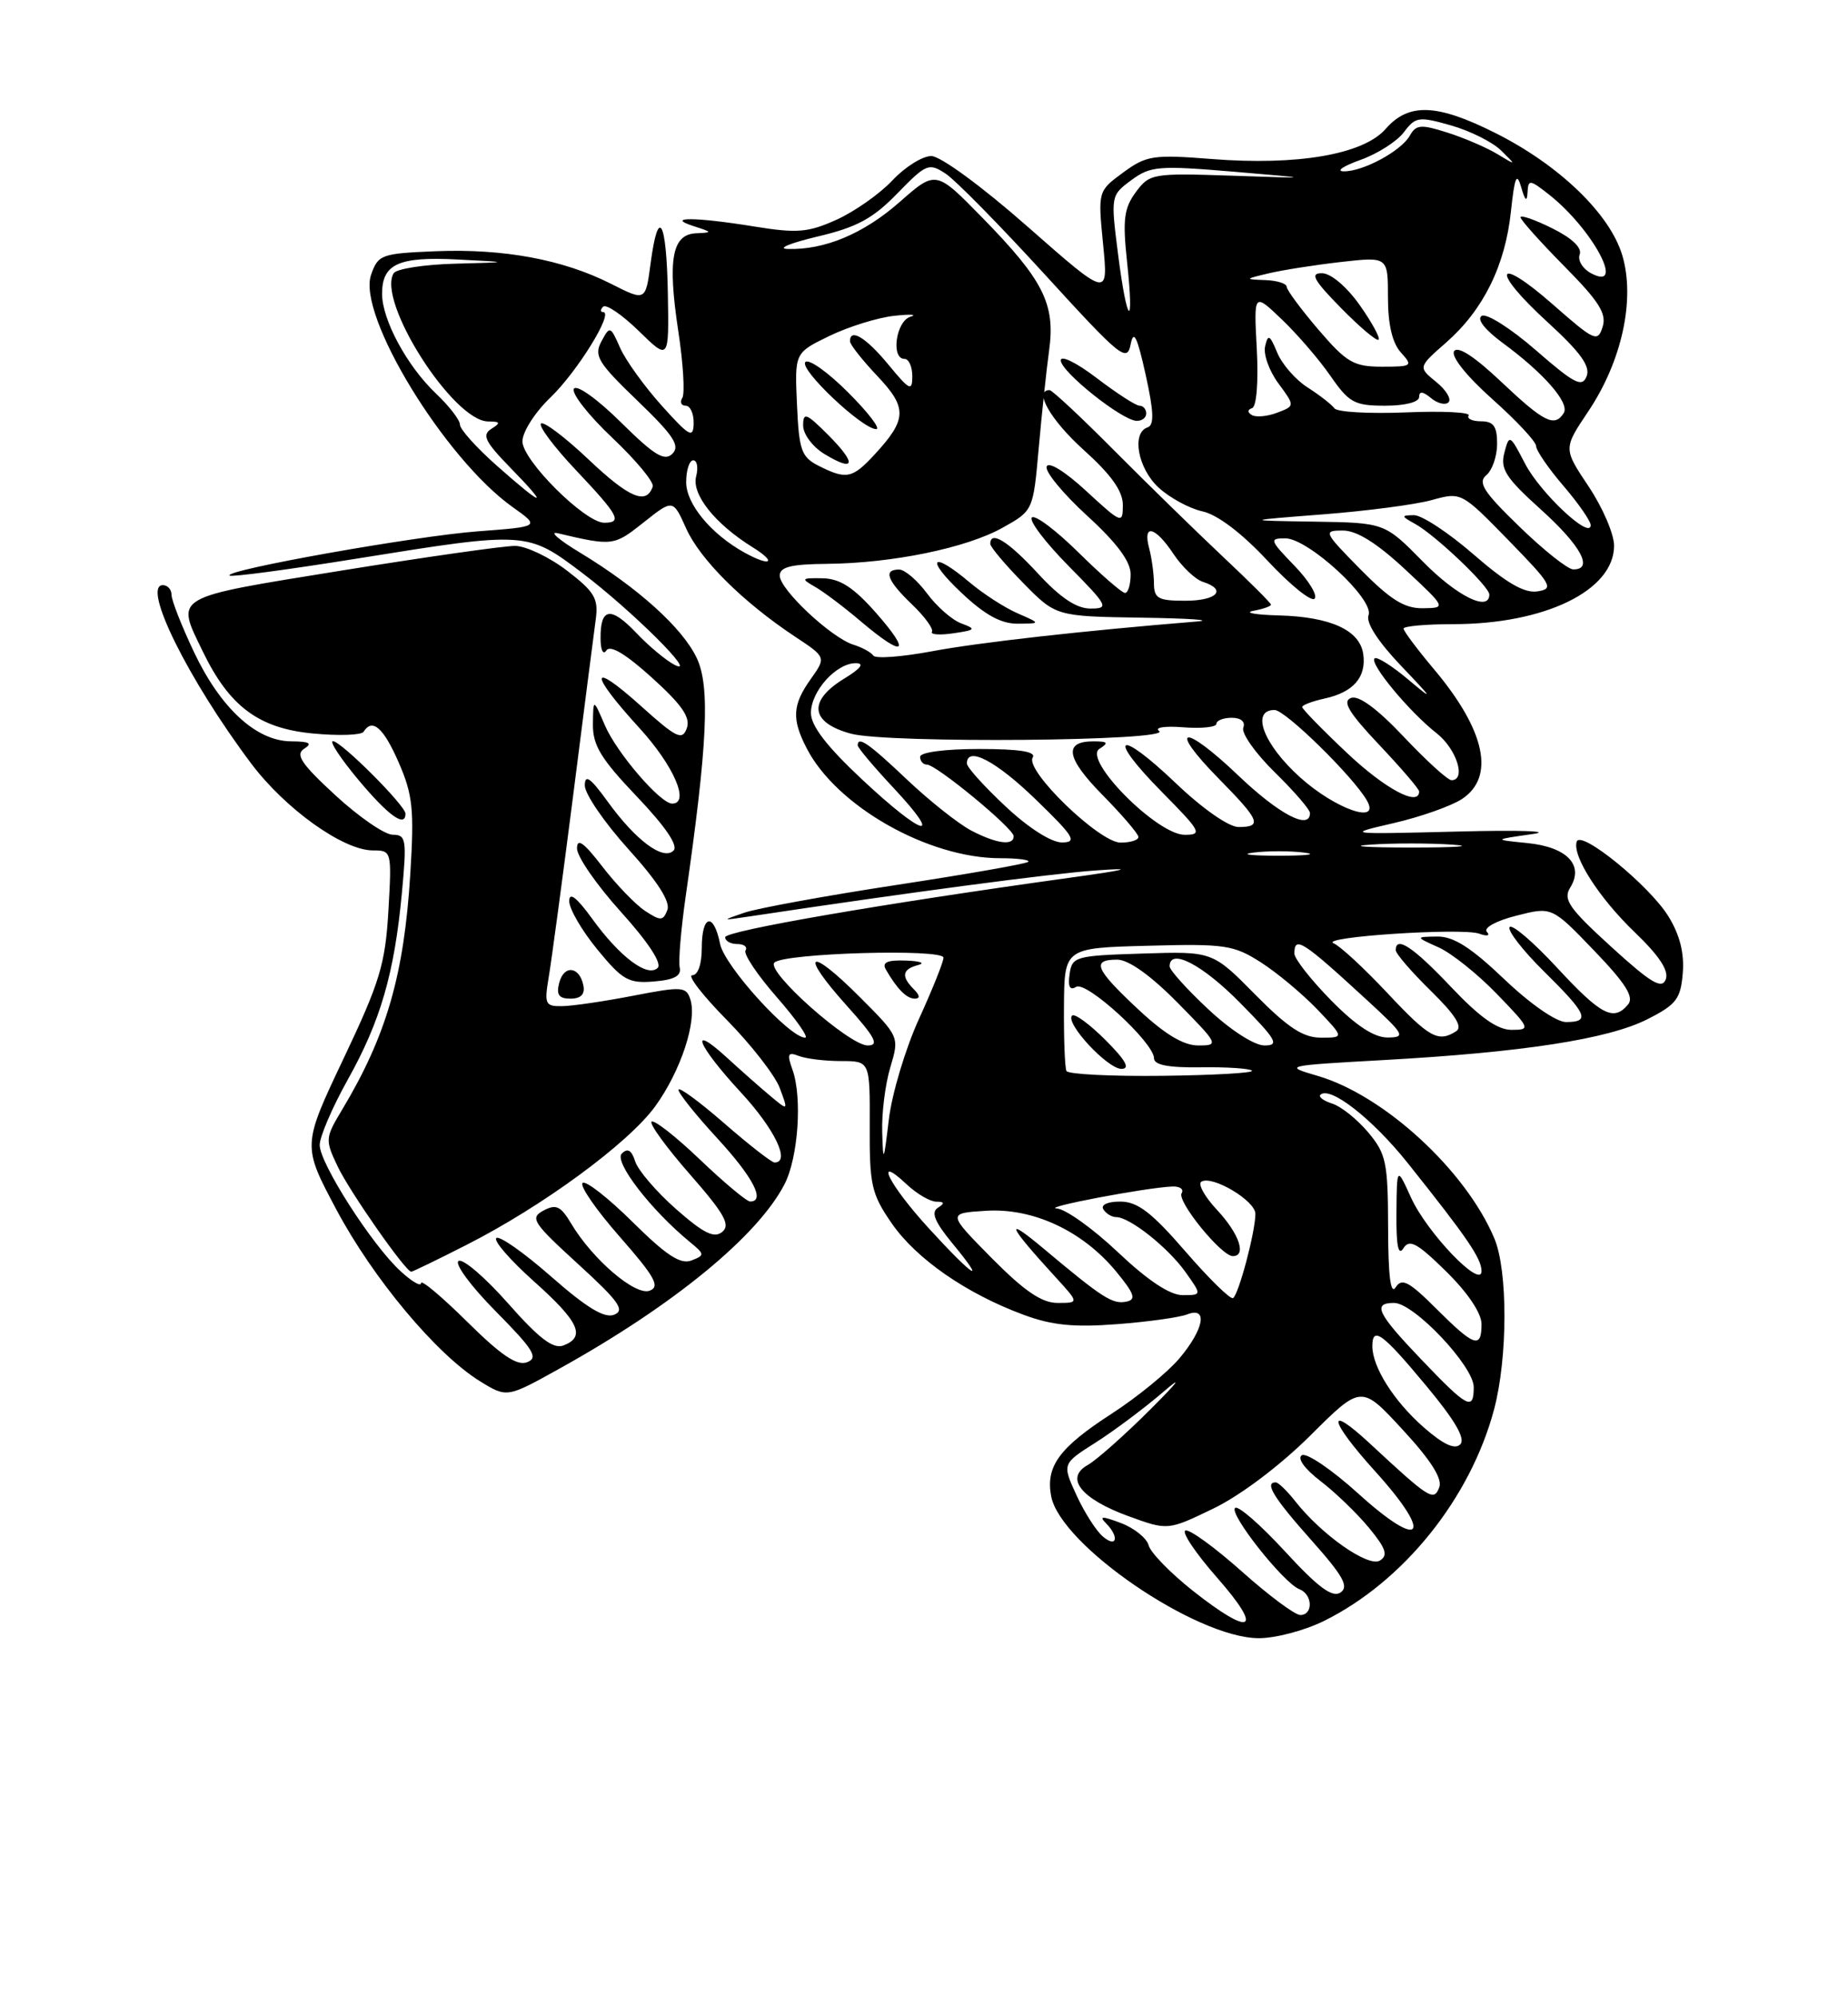 <?xml version="1.0" encoding="UTF-8" standalone="no"?>
<!DOCTYPE svg PUBLIC "-//W3C//DTD SVG 1.1//EN" "http://www.w3.org/Graphics/SVG/1.1/DTD/svg11.dtd" >
<svg xmlns="http://www.w3.org/2000/svg" xmlns:xlink="http://www.w3.org/1999/xlink" version="1.1" viewBox="0 0 237 256">
 <g >
 <path fill="currentColor"
d=" M 169.82 207.75 C 180.01 202.70 188.57 192.05 191.61 180.65 C 193.37 174.04 193.39 162.85 191.64 158.72 C 187.97 150.00 177.48 140.37 168.96 137.89 C 164.57 136.61 164.71 136.58 177.45 135.87 C 195.26 134.88 206.22 133.19 211.25 130.65 C 214.99 128.76 215.54 128.04 215.81 124.72 C 216.02 122.16 215.43 119.81 213.96 117.44 C 211.53 113.50 202.72 106.33 202.21 107.87 C 201.60 109.69 205.08 115.11 209.69 119.53 C 212.80 122.51 214.05 124.42 213.63 125.53 C 213.13 126.83 211.74 126.01 206.63 121.35 C 201.21 116.41 200.43 115.29 201.37 113.77 C 203.18 110.88 200.96 108.57 195.90 108.06 C 191.50 107.62 191.50 107.62 196.50 106.91 C 199.25 106.53 194.97 106.37 187.00 106.58 C 172.53 106.94 172.51 106.94 178.73 105.50 C 182.16 104.71 186.10 103.32 187.48 102.42 C 191.78 99.60 190.50 93.63 183.94 85.82 C 181.77 83.25 180.00 80.88 180.00 80.57 C 180.00 80.26 182.85 80.00 186.34 80.00 C 198.13 80.00 207.00 75.68 207.00 69.94 C 207.00 68.45 205.53 65.04 203.74 62.36 C 200.49 57.50 200.49 57.50 203.67 52.76 C 208.00 46.32 209.73 38.40 208.06 32.75 C 206.48 27.42 199.95 21.13 191.72 17.02 C 184.25 13.28 180.64 13.16 177.70 16.53 C 174.85 19.79 166.43 21.25 155.38 20.38 C 147.87 19.79 147.02 19.93 144.03 22.12 C 140.80 24.50 140.80 24.50 141.47 31.32 C 142.14 38.15 142.14 38.15 131.82 29.08 C 125.96 23.92 120.61 20.00 119.44 20.00 C 118.30 20.00 116.05 21.41 114.44 23.13 C 112.82 24.85 109.61 27.11 107.29 28.16 C 103.65 29.80 102.24 29.92 96.79 29.04 C 89.16 27.80 85.19 27.78 89.00 29.00 C 91.38 29.76 91.39 29.81 89.27 29.90 C 86.18 30.04 85.60 33.24 86.98 42.39 C 87.62 46.56 87.85 50.43 87.51 50.99 C 87.16 51.54 87.36 52.00 87.94 52.00 C 88.52 52.00 88.98 53.01 88.96 54.25 C 88.92 56.23 88.42 55.95 84.87 52.00 C 82.64 49.52 80.24 46.19 79.53 44.59 C 78.28 41.76 78.21 41.74 77.13 43.76 C 76.14 45.60 76.68 46.49 81.76 51.37 C 86.38 55.81 87.25 57.14 86.24 58.15 C 85.23 59.17 83.93 58.38 79.61 54.11 C 76.59 51.13 73.96 49.25 73.60 49.83 C 73.26 50.40 75.46 53.22 78.51 56.10 C 81.56 58.98 83.90 61.80 83.71 62.36 C 82.91 64.76 80.70 63.83 75.51 58.92 C 72.47 56.04 69.71 53.96 69.38 54.29 C 69.05 54.62 71.08 57.32 73.89 60.29 C 79.36 66.08 79.86 67.00 77.48 67.00 C 75.03 67.00 67.00 59.01 67.00 56.57 C 67.00 55.37 68.61 52.84 70.59 50.95 C 74.05 47.62 78.76 40.00 77.35 40.00 C 76.98 40.00 76.97 39.69 77.35 39.31 C 77.73 38.94 79.78 40.34 81.92 42.42 C 85.80 46.21 85.80 46.21 85.65 37.61 C 85.48 28.14 84.42 26.32 83.43 33.81 C 82.79 38.62 82.79 38.62 78.35 36.37 C 72.22 33.27 64.59 31.85 55.89 32.20 C 48.90 32.49 48.49 32.63 47.59 35.22 C 45.78 40.37 57.03 58.81 65.75 65.00 C 69.27 67.50 69.27 67.50 61.31 68.10 C 53.20 68.71 28.73 73.07 29.44 73.77 C 29.65 73.99 37.05 73.00 45.88 71.58 C 67.52 68.10 67.62 68.11 74.65 73.42 C 81.05 78.26 89.71 86.87 86.50 85.21 C 85.40 84.64 83.19 82.80 81.60 81.12 C 78.32 77.68 76.99 77.88 77.02 81.81 C 77.02 83.32 77.35 84.00 77.77 83.37 C 78.25 82.62 80.26 83.83 83.62 86.87 C 87.46 90.34 88.58 91.96 88.08 93.34 C 87.50 94.95 86.76 94.59 82.21 90.50 C 75.59 84.55 75.47 86.17 82.00 93.31 C 86.41 98.13 88.52 103.00 86.20 103.00 C 84.69 103.00 79.11 96.51 77.59 93.00 C 76.08 89.50 76.08 89.50 76.04 92.82 C 76.01 95.53 77.06 97.26 81.68 102.10 C 85.33 105.93 87.01 108.39 86.38 109.02 C 85.06 110.34 81.55 107.74 77.93 102.74 C 75.71 99.67 75.00 99.18 75.00 100.68 C 75.00 101.77 77.52 105.44 80.60 108.85 C 84.32 112.96 85.99 115.57 85.59 116.63 C 85.04 118.05 84.73 118.06 82.74 116.76 C 81.51 115.95 79.04 113.39 77.25 111.07 C 74.86 107.97 74.00 107.35 74.00 108.75 C 74.00 109.80 76.54 113.46 79.64 116.89 C 83.11 120.73 84.92 123.48 84.35 124.05 C 83.06 125.34 79.50 122.67 75.93 117.74 C 73.94 115.00 73.00 114.28 73.00 115.50 C 73.00 116.49 74.62 119.28 76.61 121.70 C 79.83 125.63 80.62 126.07 83.86 125.80 C 86.47 125.59 87.41 125.08 87.17 124.01 C 86.99 123.19 87.33 119.14 87.92 115.01 C 90.74 95.39 91.09 87.98 89.35 84.33 C 87.53 80.48 81.79 75.31 74.35 70.81 C 71.68 69.20 70.40 68.09 71.50 68.34 C 78.57 70.01 78.74 69.98 82.53 66.97 C 86.31 63.97 86.31 63.97 88.00 67.74 C 89.79 71.72 95.27 77.16 101.93 81.58 C 105.96 84.24 105.96 84.24 103.98 87.03 C 101.62 90.35 101.51 92.16 103.47 95.94 C 107.30 103.34 119.04 110.00 128.28 110.00 C 130.51 110.00 132.12 110.21 131.87 110.46 C 131.62 110.72 124.00 112.05 114.95 113.43 C 105.90 114.81 97.15 116.41 95.50 116.97 C 92.50 118.00 92.50 118.00 96.00 117.48 C 116.25 114.43 134.78 111.97 140.50 111.57 C 145.65 111.20 144.73 111.46 137.00 112.53 C 113.17 115.83 93.00 119.31 93.00 120.13 C 93.00 120.61 93.70 121.00 94.56 121.00 C 95.42 121.00 95.89 121.37 95.61 121.82 C 95.33 122.28 97.14 124.98 99.63 127.82 C 102.12 130.67 103.75 133.00 103.26 133.00 C 101.25 133.00 92.92 123.83 92.35 120.99 C 91.53 116.89 90.00 117.22 90.00 121.50 C 90.00 123.59 89.51 125.00 88.78 125.00 C 88.11 125.00 90.11 127.59 93.23 130.75 C 96.34 133.91 99.39 137.83 100.00 139.45 C 101.10 142.40 101.10 142.40 98.80 140.48 C 97.54 139.43 95.04 137.22 93.25 135.58 C 88.23 130.99 89.41 133.95 95.00 140.00 C 99.36 144.71 101.42 149.00 99.33 149.00 C 98.96 149.00 96.03 146.72 92.83 143.93 C 89.62 141.14 87.00 139.23 87.01 139.68 C 87.01 140.13 89.26 142.94 92.01 145.92 C 96.59 150.90 98.20 154.00 96.20 154.00 C 95.76 154.00 92.86 151.58 89.75 148.61 C 86.65 145.65 83.86 143.47 83.56 143.77 C 83.27 144.06 85.49 147.11 88.50 150.54 C 92.90 155.56 93.71 157.00 92.63 157.89 C 91.59 158.75 90.25 158.09 86.70 154.97 C 84.18 152.75 81.82 150.00 81.46 148.86 C 81.00 147.41 80.49 147.11 79.74 147.86 C 78.71 148.89 83.45 155.06 88.46 159.18 C 90.40 160.77 90.41 160.89 88.67 161.56 C 87.28 162.10 85.44 160.90 81.11 156.61 C 77.96 153.50 75.08 151.25 74.71 151.63 C 74.33 152.00 76.49 155.12 79.51 158.55 C 83.99 163.66 84.69 164.91 83.32 165.43 C 81.50 166.13 75.99 161.43 73.24 156.81 C 71.91 154.58 71.31 154.30 69.70 155.16 C 67.93 156.11 68.32 156.70 74.13 162.01 C 79.35 166.77 80.19 167.94 78.77 168.51 C 77.52 169.01 75.24 167.62 70.67 163.61 C 67.17 160.54 64.01 158.32 63.65 158.69 C 63.28 159.05 65.47 161.55 68.49 164.25 C 74.26 169.40 75.16 171.34 72.26 172.45 C 70.96 172.95 69.15 171.58 65.16 167.06 C 62.22 163.73 59.36 161.28 58.81 161.62 C 58.25 161.96 60.40 164.87 63.58 168.08 C 68.43 172.98 69.08 174.03 67.60 174.60 C 66.30 175.10 64.27 173.72 59.92 169.42 C 56.66 166.20 54.00 163.96 54.00 164.46 C 54.00 164.95 52.81 164.26 51.36 162.92 C 47.71 159.58 41.00 149.11 41.00 146.76 C 41.00 145.69 42.62 141.93 44.59 138.40 C 48.80 130.88 50.57 124.78 51.54 114.47 C 52.18 107.59 52.09 107.00 50.37 106.99 C 49.34 106.99 46.04 104.72 43.02 101.94 C 38.62 97.89 37.84 96.71 39.02 95.96 C 40.12 95.27 39.68 95.03 37.33 95.02 C 32.87 94.99 28.28 90.77 24.86 83.54 C 23.29 80.22 22.00 76.94 22.00 76.25 C 22.00 75.56 21.50 75.00 20.89 75.00 C 18.14 75.00 24.12 87.08 32.19 97.83 C 36.58 103.68 44.02 109.00 47.82 109.00 C 50.23 109.00 50.25 109.08 49.81 116.76 C 49.41 123.58 48.71 125.89 44.06 135.68 C 38.77 146.83 38.77 146.83 43.13 155.02 C 47.85 163.88 55.97 173.58 61.53 177.02 C 65.01 179.17 65.01 179.17 71.75 175.42 C 86.33 167.33 97.16 158.46 100.61 151.79 C 102.37 148.38 102.91 140.65 101.63 137.10 C 100.90 135.07 101.04 134.80 102.47 135.35 C 103.40 135.71 105.83 136.00 107.87 136.00 C 111.57 136.00 111.57 136.00 111.54 144.33 C 111.50 151.89 111.76 153.03 114.36 156.80 C 117.52 161.36 123.92 165.80 131.27 168.52 C 134.91 169.87 137.75 170.15 143.27 169.72 C 147.25 169.42 151.29 168.85 152.25 168.47 C 154.94 167.42 154.43 170.33 151.26 174.10 C 149.76 175.88 145.82 179.10 142.52 181.23 C 135.84 185.55 134.08 187.96 134.81 191.78 C 136.00 198.03 153.36 209.91 161.39 209.97 C 163.53 209.99 167.32 208.99 169.82 207.75 Z  M 59.77 159.59 C 69.55 154.64 80.60 146.53 84.03 141.80 C 87.31 137.27 89.42 130.88 88.54 128.11 C 88.01 126.45 87.48 126.41 81.23 127.62 C 77.53 128.34 73.43 128.94 72.12 128.96 C 69.92 129.00 69.79 128.72 70.37 125.25 C 70.72 123.19 72.13 112.72 73.50 102.00 C 74.86 91.28 76.17 81.10 76.40 79.40 C 76.77 76.72 76.26 75.86 72.73 73.15 C 70.48 71.42 67.48 69.99 66.07 69.97 C 64.66 69.96 54.61 71.39 43.75 73.14 C 21.92 76.67 22.52 76.32 26.00 83.49 C 29.41 90.54 33.17 93.35 40.10 94.01 C 43.42 94.33 46.36 94.23 46.63 93.79 C 47.74 92.00 49.19 93.26 51.14 97.75 C 52.94 101.87 53.13 103.77 52.62 112.00 C 51.82 124.96 49.56 132.77 43.87 142.24 C 41.70 145.85 41.68 146.10 43.30 149.50 C 44.84 152.74 52.02 163.00 52.74 163.00 C 52.91 163.00 56.08 161.47 59.77 159.59 Z  M 74.82 126.33 C 74.34 123.86 72.33 123.62 71.72 125.96 C 71.32 127.51 71.67 128.00 73.17 128.00 C 74.48 128.00 75.04 127.44 74.82 126.33 Z  M 52.00 104.29 C 52.00 103.25 43.74 95.00 42.70 95.00 C 42.21 95.00 43.70 97.25 46.00 100.00 C 49.83 104.57 52.00 106.12 52.00 104.29 Z  M 152.96 203.88 C 150.10 201.61 147.55 199.00 147.31 198.07 C 147.07 197.15 145.47 195.86 143.75 195.21 C 141.36 194.31 140.91 194.31 141.82 195.22 C 143.56 196.96 143.25 198.46 141.46 196.96 C 140.61 196.26 139.08 193.87 138.06 191.65 C 136.21 187.62 136.21 187.62 140.52 184.89 C 142.88 183.39 146.77 180.48 149.16 178.43 C 151.78 176.17 151.13 177.06 147.50 180.68 C 144.20 183.97 140.60 187.16 139.50 187.77 C 136.51 189.45 138.65 192.12 144.74 194.34 C 149.78 196.17 149.78 196.17 155.64 193.34 C 159.12 191.65 164.16 187.85 168.04 184.00 C 174.58 177.49 174.58 177.49 179.89 183.25 C 183.50 187.15 185.01 189.53 184.58 190.64 C 183.88 192.47 183.31 192.10 175.77 185.10 C 169.97 179.71 170.39 181.99 176.42 188.65 C 183.91 196.93 182.38 198.85 174.20 191.44 C 170.81 188.37 167.55 186.16 166.96 186.52 C 166.33 186.91 167.31 188.27 169.36 189.84 C 171.27 191.30 174.06 194.00 175.58 195.84 C 177.75 198.48 178.04 199.35 176.97 200.02 C 175.50 200.93 169.52 196.75 166.12 192.43 C 165.07 191.09 163.94 190.00 163.61 190.00 C 162.12 190.00 163.36 192.00 168.16 197.39 C 172.27 202.00 173.03 203.37 171.91 204.12 C 170.86 204.81 169.05 203.47 164.78 198.83 C 161.63 195.41 158.76 192.91 158.39 193.28 C 157.61 194.06 164.62 202.92 166.64 203.69 C 168.35 204.35 168.44 207.00 166.75 207.00 C 166.06 206.99 162.69 204.48 159.25 201.41 C 155.81 198.35 152.56 195.98 152.03 196.17 C 151.50 196.35 153.34 199.09 156.12 202.25 C 162.11 209.07 160.55 209.87 152.96 203.88 Z  M 182.57 182.93 C 178.76 179.58 176.00 175.22 176.00 172.55 C 176.00 169.92 177.30 170.87 182.90 177.61 C 186.61 182.06 187.98 184.42 187.27 185.13 C 186.57 185.83 185.09 185.14 182.57 182.93 Z  M 182.25 174.22 C 176.61 168.32 175.98 167.00 178.79 167.00 C 181.33 167.00 189.00 175.11 189.00 177.79 C 189.00 180.88 188.22 180.47 182.25 174.22 Z  M 184.21 167.75 C 180.69 164.24 179.78 163.76 178.99 165.00 C 178.34 166.02 178.03 163.55 178.02 157.33 C 178.00 148.97 177.77 147.88 175.46 145.13 C 174.06 143.47 172.00 141.82 170.88 141.46 C 169.76 141.11 169.07 140.60 169.33 140.33 C 170.54 139.13 175.97 143.36 180.52 149.05 C 188.16 158.62 190.00 161.31 190.00 162.92 C 190.00 165.29 183.00 158.00 180.96 153.50 C 179.14 149.50 179.14 149.50 179.09 155.50 C 179.05 159.64 179.32 161.04 179.98 160.00 C 180.75 158.77 181.73 159.30 185.46 162.96 C 188.23 165.68 190.00 168.31 190.00 169.71 C 190.00 172.92 189.08 172.61 184.21 167.75 Z  M 127.18 161.25 C 121.50 155.50 121.50 155.50 126.43 155.19 C 132.48 154.80 138.83 157.76 143.13 162.96 C 145.48 165.81 145.75 166.57 144.47 166.83 C 142.69 167.21 141.43 166.40 133.83 160.03 C 128.68 155.72 129.22 156.99 135.42 163.75 C 138.39 167.00 138.39 167.00 135.63 167.00 C 133.60 167.00 131.38 165.49 127.18 161.25 Z  M 152.00 160.37 C 147.69 155.39 145.89 154.02 143.69 154.01 C 142.07 154.00 141.14 154.42 141.50 155.00 C 141.84 155.55 142.58 156.00 143.15 156.00 C 144.88 156.00 149.79 159.89 152.03 163.04 C 154.14 166.00 154.14 166.00 151.66 166.00 C 150.03 166.00 147.20 164.12 143.37 160.50 C 140.17 157.47 136.64 154.95 135.52 154.89 C 133.48 154.78 146.95 152.22 150.31 152.08 C 151.30 152.03 151.86 152.42 151.54 152.94 C 150.91 153.96 156.64 161.00 158.10 161.00 C 159.90 161.00 158.93 158.14 156.10 155.10 C 154.50 153.40 153.59 151.75 154.07 151.46 C 155.46 150.60 161.00 153.90 161.00 155.58 C 161.00 157.88 158.84 165.98 158.13 166.38 C 157.78 166.57 155.03 163.87 152.00 160.37 Z  M 119.10 157.42 C 114.00 151.84 111.95 147.73 116.31 151.83 C 117.59 153.02 119.27 154.01 120.06 154.02 C 121.14 154.03 121.19 154.23 120.27 154.81 C 119.38 155.38 119.87 156.60 122.09 159.30 C 126.70 164.88 124.88 163.74 119.10 157.42 Z  M 113.14 145.12 C 113.06 142.70 113.53 138.96 114.18 136.80 C 115.35 132.88 115.35 132.88 110.21 127.74 C 103.68 121.20 102.44 122.05 108.56 128.86 C 112.25 132.96 112.80 134.00 111.28 134.00 C 108.90 134.00 98.21 124.51 99.31 123.38 C 100.50 122.16 121.00 121.56 121.00 122.75 C 121.00 123.28 119.58 126.82 117.85 130.61 C 116.12 134.40 114.38 140.20 113.99 143.50 C 113.33 149.00 113.26 149.13 113.14 145.12 Z  M 117.20 126.80 C 115.54 125.14 115.70 124.23 117.75 123.69 C 118.71 123.44 118.01 123.18 116.19 123.12 C 113.81 123.03 113.08 123.35 113.60 124.25 C 115.03 126.75 116.27 128.00 117.32 128.00 C 118.02 128.00 117.98 127.58 117.20 126.80 Z  M 136.77 137.27 C 136.56 136.85 136.42 133.12 136.45 129.00 C 136.50 121.50 136.50 121.50 147.22 121.22 C 157.11 120.95 158.22 121.12 161.72 123.36 C 163.80 124.69 167.05 127.41 168.95 129.39 C 172.39 133.00 172.39 133.00 169.41 133.00 C 167.12 133.00 165.17 131.72 160.97 127.47 C 155.50 121.93 155.50 121.93 146.50 122.22 C 137.90 122.49 137.49 122.60 137.17 124.86 C 136.94 126.47 137.21 126.99 138.01 126.49 C 139.32 125.68 148.00 133.64 148.00 135.65 C 148.00 136.50 149.86 136.86 154.02 136.80 C 157.34 136.75 160.28 136.95 160.56 137.23 C 160.85 137.52 155.69 137.81 149.11 137.89 C 142.53 137.97 136.97 137.69 136.77 137.27 Z  M 141.77 133.30 C 139.73 131.26 137.81 129.86 137.49 130.17 C 136.56 131.11 142.03 137.00 143.82 137.00 C 144.98 137.00 144.37 135.90 141.77 133.30 Z  M 145.96 129.36 C 140.44 124.20 139.93 123.00 143.28 123.00 C 144.73 123.00 147.57 125.02 151.00 128.50 C 156.29 133.86 156.36 134.00 153.67 134.00 C 151.77 134.00 149.38 132.56 145.96 129.36 Z  M 154.96 129.36 C 152.23 126.81 150.00 124.34 150.00 123.86 C 150.00 121.46 154.16 123.60 159.00 128.50 C 163.71 133.27 164.13 134.00 162.17 134.00 C 160.87 134.00 157.83 132.05 154.96 129.36 Z  M 170.71 128.22 C 168.12 125.58 166.00 122.88 166.00 122.22 C 166.00 119.90 167.03 120.57 175.36 128.23 C 180.13 132.62 180.32 132.96 177.96 132.98 C 176.24 132.99 173.91 131.47 170.71 128.22 Z  M 177.90 127.25 C 174.93 124.09 171.85 121.24 171.04 120.91 C 169.02 120.10 187.48 118.88 189.70 119.67 C 190.73 120.04 191.15 119.94 190.68 119.43 C 190.23 118.93 191.87 118.02 194.45 117.37 C 199.02 116.20 199.02 116.20 204.44 121.84 C 208.47 126.03 209.59 127.79 208.80 128.74 C 206.95 130.97 205.33 130.13 199.66 124.00 C 196.61 120.71 193.88 118.38 193.60 118.84 C 193.32 119.29 195.32 121.86 198.04 124.54 C 203.55 129.97 204.00 131.00 200.84 131.00 C 199.59 131.00 196.26 128.69 192.91 125.50 C 188.65 121.44 186.41 120.01 184.32 120.04 C 181.50 120.08 181.50 120.08 184.50 121.43 C 186.15 122.17 189.51 124.85 191.96 127.39 C 196.27 131.84 196.33 132.00 193.85 132.00 C 192.04 132.00 189.76 130.38 186.09 126.50 C 181.24 121.38 179.00 119.89 179.00 121.79 C 179.00 122.23 181.02 124.57 183.49 126.99 C 186.67 130.11 187.62 131.63 186.74 132.18 C 184.44 133.65 183.30 133.01 177.90 127.25 Z  M 160.75 109.28 C 162.54 109.05 165.46 109.05 167.25 109.28 C 169.04 109.50 167.57 109.68 164.00 109.68 C 160.43 109.68 158.96 109.50 160.75 109.28 Z  M 175.75 108.26 C 178.64 108.06 183.36 108.06 186.25 108.26 C 189.14 108.46 186.78 108.63 181.00 108.63 C 175.22 108.63 172.86 108.46 175.75 108.26 Z  M 124.55 106.45 C 122.93 105.60 119.24 102.68 116.36 99.96 C 111.40 95.26 110.00 94.29 110.00 95.54 C 110.00 95.84 112.09 98.32 114.64 101.04 C 121.15 108.01 118.38 107.23 110.54 99.89 C 106.02 95.66 104.00 93.03 104.00 91.39 C 104.00 88.59 107.24 85.00 109.75 85.00 C 110.91 85.01 110.41 85.67 108.25 86.99 C 103.57 89.85 103.92 92.63 109.14 94.04 C 113.87 95.31 150.49 94.99 148.65 93.69 C 148.01 93.24 149.40 93.03 151.75 93.22 C 154.09 93.40 156.00 93.20 156.00 92.78 C 156.00 92.35 156.89 92.00 157.97 92.00 C 159.15 92.00 159.74 92.51 159.45 93.27 C 159.18 93.97 160.99 96.54 163.48 98.98 C 165.97 101.42 168.00 103.77 168.00 104.21 C 168.00 106.46 164.03 104.38 158.79 99.38 C 151.74 92.65 149.62 93.01 156.31 99.81 C 161.58 105.16 161.93 106.00 158.84 106.00 C 157.58 106.00 154.22 103.65 150.79 100.38 C 143.31 93.24 141.81 94.22 149.02 101.52 C 154.03 106.59 154.25 107.00 151.93 107.00 C 148.39 107.00 138.83 97.35 141.00 95.98 C 142.21 95.21 142.08 95.03 140.31 95.02 C 136.36 94.99 136.69 97.12 141.38 101.88 C 143.92 104.46 146.00 106.89 146.00 107.28 C 146.00 107.68 144.97 108.00 143.71 108.00 C 140.99 108.00 131.42 98.74 132.44 97.10 C 132.91 96.34 130.78 96.00 125.56 96.00 C 121.19 96.00 118.00 96.42 118.00 97.00 C 118.00 97.55 118.39 98.00 118.87 98.00 C 120.08 98.00 130.00 106.18 130.00 107.18 C 130.00 108.44 127.81 108.15 124.55 106.45 Z  M 128.96 103.36 C 126.23 100.81 124.00 98.34 124.00 97.86 C 124.00 95.58 127.72 97.52 132.84 102.48 C 137.75 107.23 138.19 107.96 136.21 107.98 C 134.84 107.99 131.91 106.13 128.96 103.36 Z  M 166.75 99.65 C 162.04 95.43 160.36 91.00 163.46 91.00 C 164.83 91.00 173.55 99.54 175.30 102.60 C 177.10 105.74 171.31 103.74 166.75 99.65 Z  M 172.75 96.51 C 169.59 93.53 167.00 90.88 167.00 90.62 C 167.00 90.37 168.32 89.87 169.93 89.52 C 173.59 88.71 175.25 86.78 174.83 83.83 C 174.39 80.77 170.65 79.06 164.00 78.88 C 160.97 78.80 159.51 78.53 160.75 78.29 C 161.99 78.06 163.00 77.70 163.00 77.50 C 163.00 77.30 160.21 74.52 156.80 71.32 C 153.40 68.12 147.14 62.01 142.90 57.75 C 138.67 53.49 134.93 50.00 134.60 50.00 C 132.53 50.00 134.73 53.85 139.00 57.69 C 142.50 60.84 144.00 62.94 144.00 64.72 C 144.00 67.18 143.86 67.13 139.31 62.94 C 136.58 60.42 134.46 59.11 134.23 59.81 C 134.01 60.46 136.35 63.29 139.42 66.10 C 143.23 69.58 145.00 71.96 145.00 73.60 C 145.00 74.92 144.68 76.00 144.28 76.00 C 143.89 76.00 141.20 73.66 138.31 70.81 C 135.41 67.95 132.73 65.94 132.33 66.33 C 131.94 66.73 134.05 69.51 137.02 72.52 C 142.12 77.69 142.28 78.00 139.84 78.00 C 138.06 78.00 135.97 76.61 133.11 73.50 C 129.29 69.36 127.00 67.94 127.00 69.71 C 127.00 70.10 128.89 72.35 131.21 74.71 C 135.42 79.00 135.42 79.00 146.46 79.17 C 152.53 79.26 155.70 79.48 153.50 79.66 C 138.85 80.85 125.51 82.35 119.50 83.48 C 115.65 84.20 112.28 84.45 112.00 84.03 C 111.72 83.61 110.57 82.98 109.44 82.63 C 106.60 81.74 100.00 75.56 100.00 73.78 C 100.00 72.67 101.45 72.31 106.05 72.27 C 114.46 72.19 123.93 70.24 128.58 67.64 C 132.50 65.45 132.50 65.45 133.21 57.47 C 133.60 53.09 134.20 47.42 134.55 44.88 C 135.36 38.97 133.81 35.90 125.98 27.90 C 120.02 21.81 120.02 21.81 115.38 25.89 C 110.76 29.96 105.74 32.06 101.00 31.91 C 99.62 31.86 101.35 31.15 104.84 30.32 C 109.90 29.13 111.96 28.01 115.08 24.79 C 118.79 20.98 119.12 20.85 121.28 22.26 C 122.53 23.08 128.27 28.92 134.03 35.22 C 143.69 45.80 144.54 46.49 145.00 44.15 C 145.38 42.20 145.83 43.10 146.92 48.00 C 147.98 52.78 148.04 54.49 147.17 54.78 C 145.09 55.47 145.92 60.03 148.58 62.49 C 150.00 63.80 152.54 65.18 154.23 65.55 C 156.14 65.97 159.27 68.34 162.55 71.86 C 165.45 74.96 168.16 77.16 168.59 76.74 C 169.01 76.31 167.84 74.40 165.99 72.49 C 162.83 69.23 162.76 69.00 164.83 69.00 C 167.78 69.00 176.28 76.84 175.51 78.85 C 175.14 79.79 176.71 82.22 179.71 85.37 C 183.81 89.66 183.94 89.91 180.64 87.13 C 178.52 85.34 176.56 84.11 176.28 84.39 C 175.61 85.06 180.74 91.24 184.25 93.99 C 186.81 96.00 188.07 100.00 186.15 100.00 C 185.67 100.00 182.92 97.50 180.03 94.44 C 176.61 90.82 174.24 89.08 173.26 89.46 C 172.11 89.90 172.98 91.34 176.87 95.46 C 179.69 98.44 182.00 101.13 182.00 101.44 C 182.00 103.45 177.65 101.13 172.75 96.51 Z  M 112.38 78.59 C 109.47 75.29 107.75 74.17 105.50 74.12 C 102.76 74.07 102.68 74.16 104.50 75.20 C 105.60 75.82 108.27 77.83 110.43 79.67 C 115.97 84.36 116.97 83.81 112.38 78.59 Z  M 123.30 79.91 C 122.11 79.48 120.13 77.74 118.89 76.06 C 117.64 74.38 116.03 73.00 115.31 73.00 C 113.24 73.00 113.76 74.40 116.96 77.47 C 118.59 79.03 119.74 80.61 119.52 80.97 C 119.29 81.34 120.53 81.43 122.27 81.17 C 125.13 80.75 125.23 80.63 123.30 79.91 Z  M 130.50 78.61 C 128.85 77.89 126.09 76.11 124.36 74.65 C 119.44 70.50 118.60 71.55 123.29 75.97 C 126.29 78.80 128.36 79.95 130.50 79.94 C 133.50 79.92 133.50 79.92 130.50 78.61 Z  M 147.00 53.00 C 147.00 52.45 146.61 52.00 146.14 52.00 C 145.67 52.00 143.20 50.40 140.64 48.45 C 138.06 46.48 136.02 45.48 136.04 46.20 C 136.09 47.67 143.84 53.85 145.75 53.94 C 146.44 53.97 147.00 53.55 147.00 53.00 Z  M 174.50 73.00 C 169.74 68.17 169.67 68.00 172.22 68.00 C 174.00 68.00 176.58 69.61 180.18 72.96 C 185.50 77.92 185.50 77.92 182.46 77.96 C 180.11 77.99 178.31 76.86 174.50 73.00 Z  M 147.99 74.75 C 147.98 73.51 147.70 71.49 147.37 70.25 C 146.52 67.07 148.14 67.46 150.50 71.01 C 151.60 72.66 153.29 74.26 154.25 74.57 C 157.40 75.58 156.09 77.00 152.00 77.00 C 148.52 77.00 148.00 76.71 147.99 74.75 Z  M 182.50 72.00 C 177.58 67.00 177.58 67.00 168.54 66.86 C 159.50 66.72 159.50 66.72 169.64 65.93 C 175.22 65.50 181.50 64.68 183.60 64.10 C 187.40 63.05 187.41 63.05 193.45 69.24 C 199.02 74.95 199.32 75.47 197.17 75.80 C 195.50 76.06 193.19 74.72 189.00 71.08 C 185.79 68.29 182.33 66.01 181.33 66.03 C 179.66 66.06 179.67 66.15 181.50 67.16 C 184.08 68.58 191.00 75.17 191.00 76.20 C 191.00 78.47 186.86 76.43 182.50 72.00 Z  M 194.87 67.51 C 190.26 63.05 189.48 61.84 190.62 60.90 C 191.38 60.27 192.00 58.46 192.00 56.88 C 192.00 54.64 191.54 54.00 189.94 54.00 C 188.81 54.00 188.09 53.66 188.35 53.25 C 188.60 52.84 184.97 52.66 180.28 52.86 C 175.59 53.05 171.47 52.82 171.13 52.33 C 170.78 51.85 169.24 50.65 167.71 49.67 C 166.17 48.70 164.41 46.68 163.80 45.20 C 162.85 42.91 162.62 42.78 162.25 44.37 C 162.00 45.40 162.77 47.55 163.95 49.14 C 166.08 52.03 166.08 52.03 163.79 52.90 C 162.53 53.38 161.07 53.51 160.55 53.20 C 159.96 52.85 159.97 52.51 160.58 52.31 C 161.15 52.12 161.40 48.95 161.18 44.74 C 160.79 37.50 160.79 37.50 164.40 40.95 C 166.38 42.84 169.19 46.10 170.64 48.20 C 173.01 51.62 173.71 52.00 177.64 52.00 C 180.20 52.00 182.00 51.54 182.00 50.88 C 182.00 50.11 182.48 50.16 183.52 51.02 C 184.36 51.72 185.37 51.96 185.77 51.56 C 186.17 51.16 185.46 49.98 184.18 48.95 C 181.86 47.06 181.86 47.06 185.49 43.88 C 190.24 39.70 193.03 34.06 193.77 27.12 C 194.25 22.64 194.51 22.01 195.09 24.00 C 195.58 25.73 195.83 25.94 195.90 24.68 C 195.99 22.97 196.17 22.99 198.66 24.94 C 204.25 29.35 208.58 37.45 204.04 35.02 C 202.96 34.44 202.31 33.36 202.59 32.62 C 202.92 31.77 201.61 30.52 199.06 29.26 C 196.83 28.15 195.00 27.52 195.00 27.85 C 195.00 28.17 197.52 30.99 200.60 34.11 C 205.07 38.62 206.07 40.20 205.53 41.90 C 204.90 43.90 204.50 43.72 199.18 39.05 C 191.74 32.52 191.10 34.56 198.48 41.30 C 202.68 45.14 203.99 46.95 203.48 48.23 C 202.90 49.70 201.92 49.20 196.96 44.88 C 193.75 42.09 190.63 40.11 190.02 40.49 C 189.36 40.90 190.42 42.26 192.71 43.95 C 197.99 47.82 201.33 51.65 200.55 52.93 C 199.38 54.81 198.01 54.12 192.53 48.94 C 189.09 45.69 186.94 44.29 186.48 45.02 C 186.07 45.69 188.09 48.22 191.39 51.16 C 194.48 53.91 197.00 56.61 197.00 57.17 C 197.00 57.73 198.57 60.02 200.50 62.27 C 202.43 64.52 204.00 66.79 204.00 67.31 C 204.00 69.24 197.54 63.19 195.59 59.44 C 193.63 55.67 193.56 55.63 192.93 58.03 C 192.38 60.12 193.11 61.25 197.64 65.33 C 202.77 69.96 204.42 73.02 201.75 72.98 C 201.06 72.97 197.96 70.51 194.87 67.51 Z  M 95.50 70.84 C 91.21 68.47 88.00 64.61 88.00 61.81 C 88.00 60.27 88.41 59.00 88.91 59.00 C 89.40 59.00 89.57 59.92 89.28 61.05 C 88.67 63.35 91.69 67.14 96.50 70.13 C 99.69 72.11 98.87 72.69 95.50 70.84 Z  M 63.74 59.71 C 61.12 57.40 58.99 55.02 58.99 54.44 C 59.00 53.85 57.61 52.05 55.91 50.44 C 52.20 46.92 49.00 40.99 49.00 37.66 C 49.00 33.83 51.11 32.87 58.66 33.26 C 65.50 33.61 65.50 33.61 58.31 33.80 C 54.35 33.91 50.83 34.46 50.49 35.02 C 48.29 38.58 58.11 53.98 62.60 54.02 C 64.18 54.03 64.25 54.19 63.01 54.97 C 61.78 55.75 62.20 56.62 65.46 59.96 C 70.55 65.17 69.78 65.06 63.74 59.71 Z  M 105.00 59.71 C 102.77 58.58 102.47 57.74 102.21 51.83 C 101.91 45.22 101.91 45.22 106.37 43.06 C 108.83 41.87 112.56 40.71 114.67 40.48 C 116.78 40.25 117.71 40.31 116.75 40.60 C 114.90 41.18 114.23 46.00 116.00 46.00 C 116.55 46.00 117.00 47.00 117.00 48.23 C 117.00 50.21 116.66 50.04 113.93 46.73 C 111.06 43.25 108.99 42.00 109.01 43.75 C 109.01 44.16 110.59 46.16 112.50 48.18 C 116.38 52.27 116.33 53.74 112.17 58.25 C 109.31 61.34 108.55 61.50 105.00 59.71 Z  M 106.20 55.74 C 103.40 52.94 103.00 52.79 103.00 54.54 C 103.00 55.65 104.22 57.28 105.74 58.20 C 109.69 60.59 109.90 59.44 106.20 55.74 Z  M 108.77 50.30 C 106.19 47.71 103.72 45.96 103.29 46.40 C 102.42 47.28 110.58 55.00 112.37 55.00 C 112.97 55.00 111.36 52.88 108.77 50.30 Z  M 169.08 42.25 C 166.85 39.64 165.01 37.16 165.01 36.75 C 165.00 36.34 163.76 35.95 162.25 35.90 C 159.59 35.80 159.61 35.77 162.72 35.03 C 164.49 34.61 168.65 33.96 171.97 33.58 C 178.00 32.90 178.00 32.90 178.00 38.12 C 178.00 41.58 178.56 43.96 179.65 45.17 C 181.23 46.91 181.12 47.00 177.23 47.00 C 173.61 47.00 172.70 46.47 169.08 42.25 Z  M 174.36 39.08 C 172.70 36.74 170.68 35.03 169.54 35.02 C 167.97 35.00 168.45 35.88 171.98 39.48 C 174.40 41.94 176.56 43.77 176.80 43.54 C 177.03 43.31 175.93 41.30 174.36 39.08 Z  M 143.38 32.53 C 142.44 25.12 142.45 25.04 145.09 23.09 C 147.54 21.28 148.59 21.20 158.13 22.00 C 168.50 22.88 168.50 22.88 158.00 22.52 C 147.82 22.18 147.44 22.24 145.67 24.62 C 144.15 26.68 143.96 28.13 144.54 33.54 C 145.50 42.51 144.54 41.67 143.38 32.53 Z  M 174.46 20.50 C 176.64 19.73 179.15 18.13 180.04 16.95 C 181.54 14.96 181.95 14.90 186.07 16.07 C 188.51 16.76 191.40 18.20 192.50 19.28 C 194.49 21.23 194.49 21.24 192.00 19.73 C 190.62 18.90 187.75 17.67 185.61 16.99 C 182.23 15.91 181.60 15.97 180.81 17.38 C 179.70 19.36 174.76 22.02 172.30 21.96 C 171.31 21.93 172.28 21.28 174.46 20.50 Z "/>
</g>
</svg>